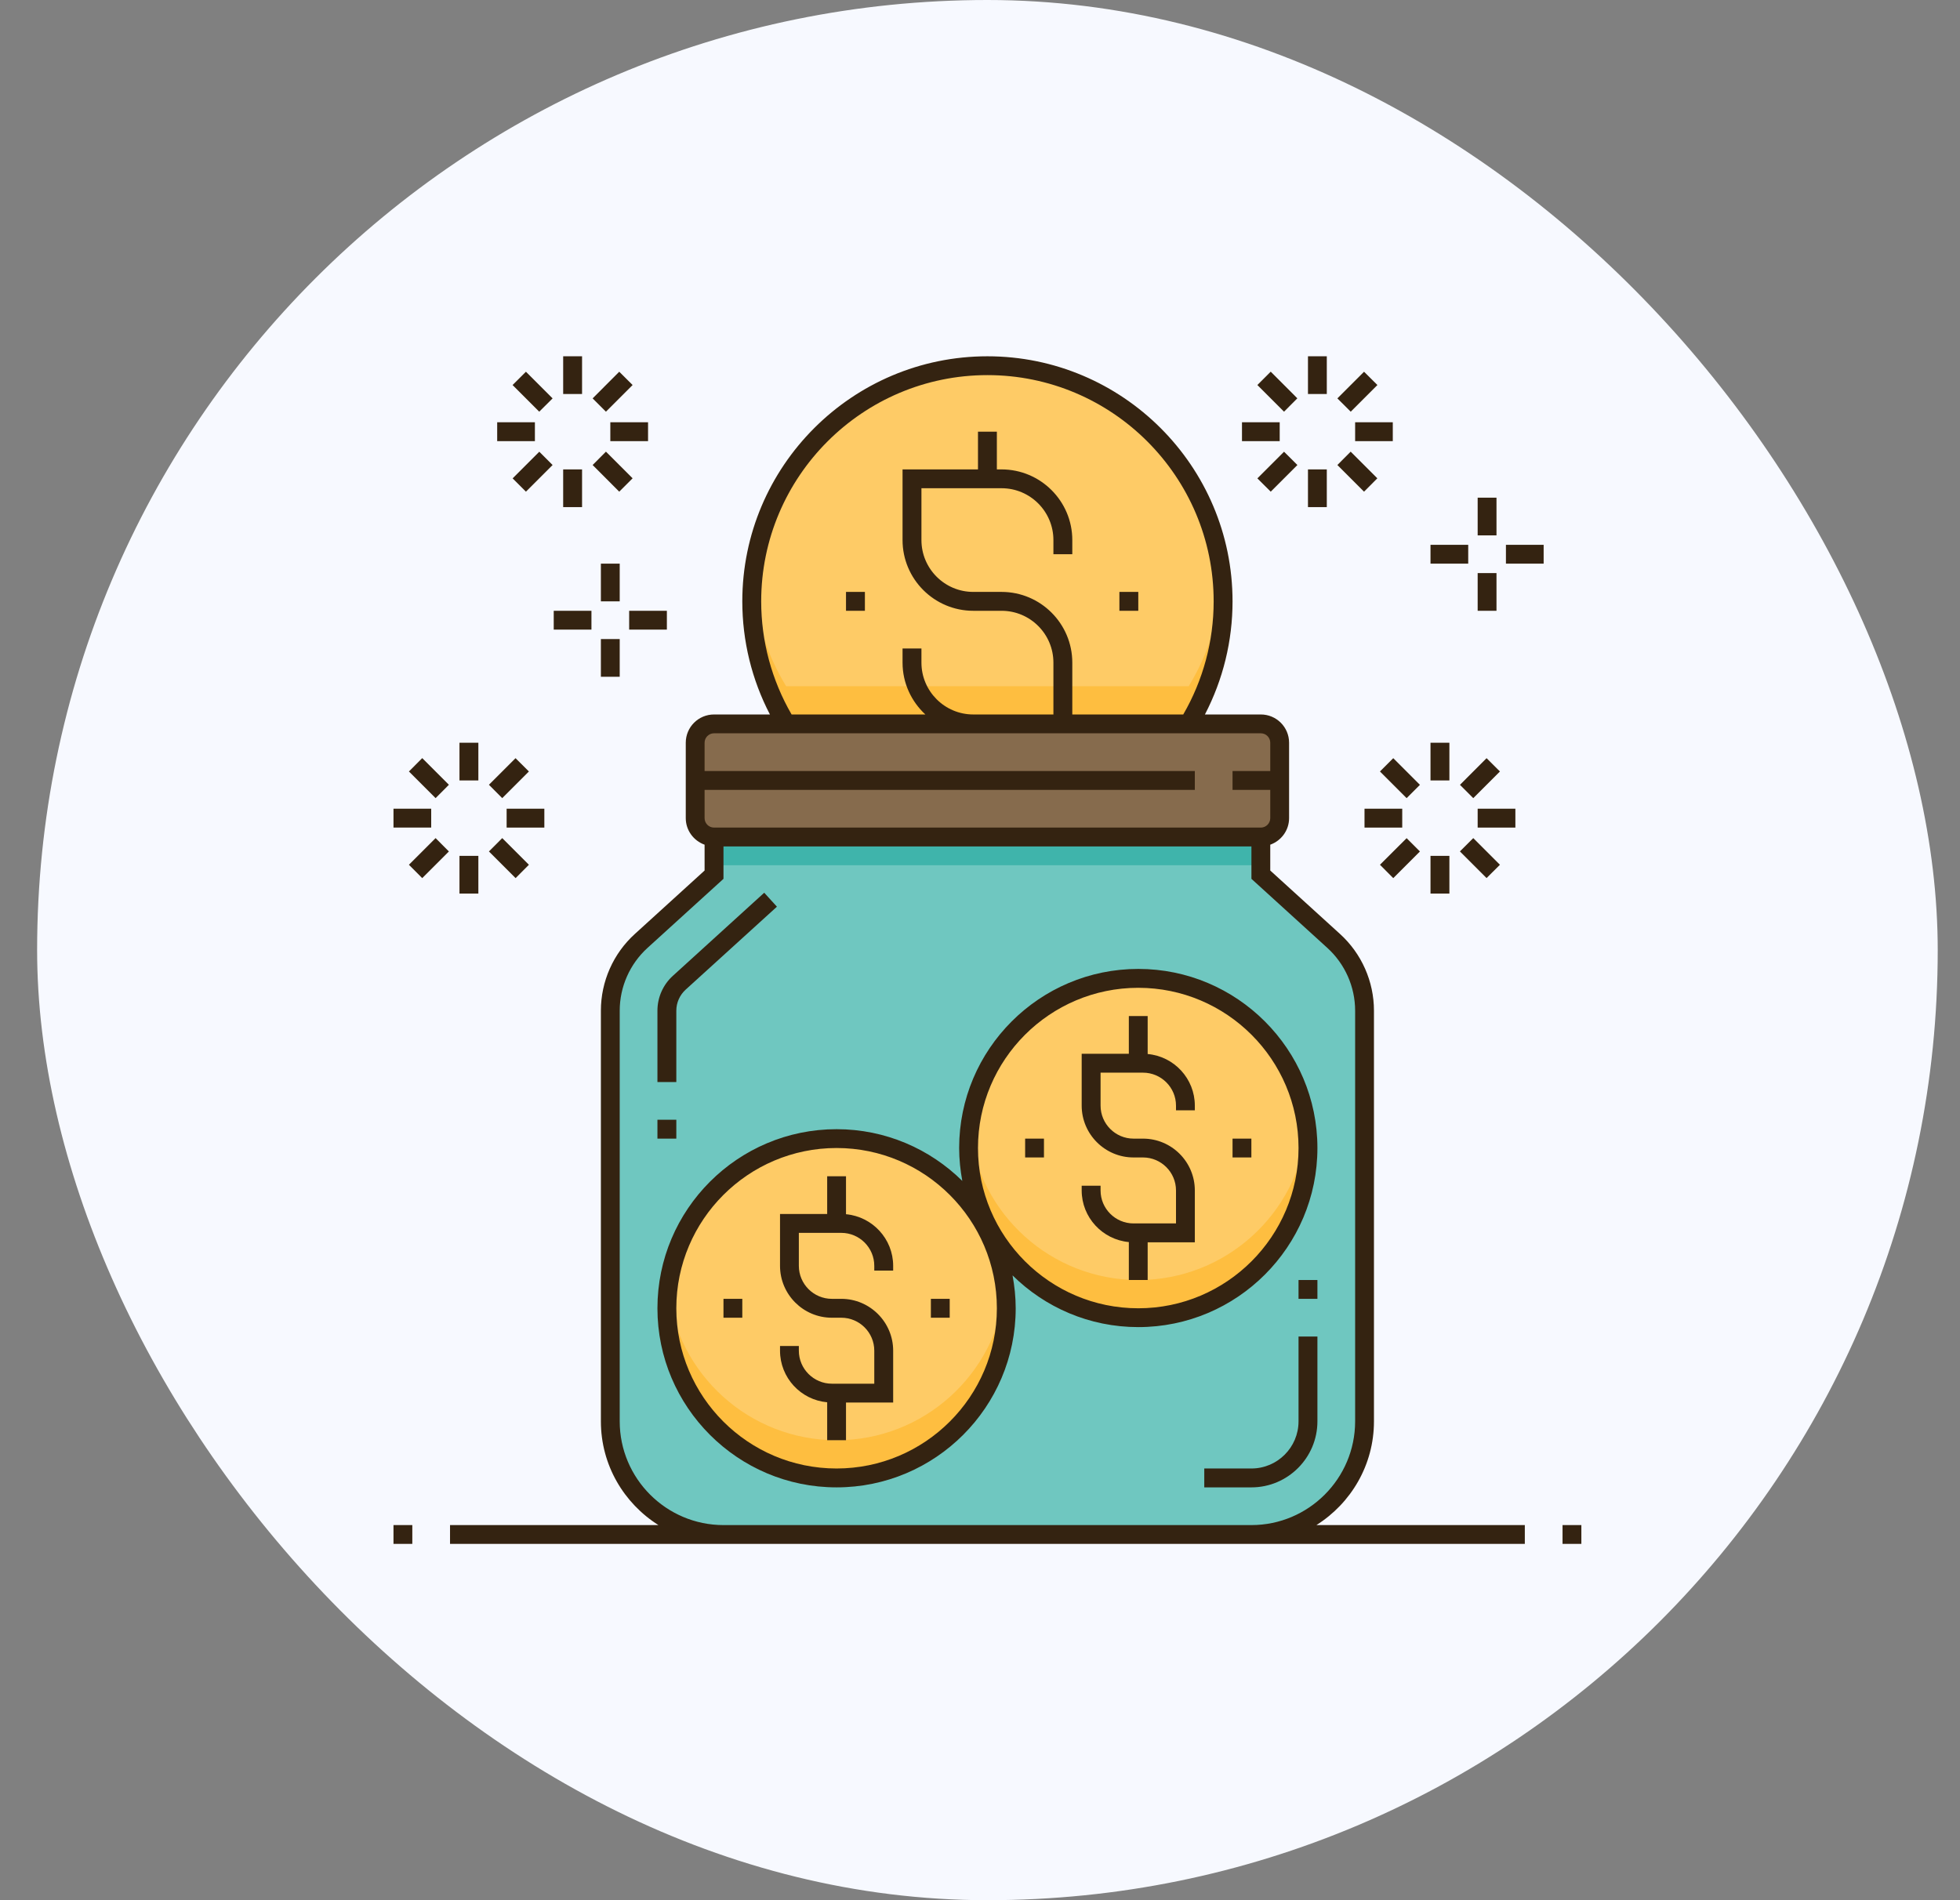 <svg width="33" height="32" viewBox="0 0 33 32" fill="none" xmlns="http://www.w3.org/2000/svg">
<rect x="0" y="0" width="33" height="32" fill="#808080" stroke="none"/>
<rect x="0.625" width="32" height="32" rx="16" fill="#F7F9FF"/>
<g clip-path="url(#clip0_3533_1138)">
<path d="M16.625 6.159C14.434 6.159 12.657 7.935 12.657 10.127C12.657 10.883 12.868 11.589 13.235 12.191H20.015C20.382 11.589 20.593 10.883 20.593 10.127C20.593 7.935 18.817 6.159 16.625 6.159Z" fill="#FECB66"/>
<path d="M20.014 11.556H13.236C12.921 11.039 12.721 10.445 12.671 9.81C12.662 9.914 12.657 10.02 12.657 10.127C12.657 10.883 12.868 11.589 13.235 12.191H20.015C20.382 11.589 20.593 10.883 20.593 10.127C20.593 10.02 20.588 9.914 20.579 9.81C20.529 10.445 20.329 11.039 20.014 11.556Z" fill="#FEBE40"/>
<path d="M22.455 15.845L21.228 14.73V14.095H12.022V14.73L10.795 15.845C10.465 16.146 10.276 16.573 10.276 17.02V23.936C10.276 24.988 11.129 25.841 12.181 25.841H21.07C22.121 25.841 22.974 24.988 22.974 23.936V17.02C22.974 16.573 22.785 16.146 22.455 15.845Z" fill="#6FC7C0"/>
<path d="M12.022 13.937H21.228V14.571H12.022V13.937Z" fill="#3FB4AB"/>
<path d="M21.228 12.191H12.022C11.846 12.191 11.704 12.332 11.704 12.508V13.778C11.704 13.953 11.846 14.095 12.022 14.095H21.228C21.404 14.095 21.546 13.953 21.546 13.778V12.508C21.546 12.332 21.404 12.191 21.228 12.191Z" fill="#866B4D"/>
<path d="M16.942 22.032C16.942 23.61 15.663 24.889 14.085 24.889C12.507 24.889 11.228 23.61 11.228 22.032C11.228 20.454 12.507 19.175 14.085 19.175C15.663 19.175 16.942 20.454 16.942 22.032Z" fill="#FECB66"/>
<path d="M14.085 24.254C12.615 24.254 11.405 23.143 11.247 21.714C11.235 21.819 11.228 21.924 11.228 22.032C11.228 23.61 12.507 24.889 14.085 24.889C15.663 24.889 16.942 23.61 16.942 22.032C16.942 21.924 16.935 21.819 16.924 21.714C16.766 23.143 15.556 24.254 14.085 24.254Z" fill="#FEBE40"/>
<path d="M22.022 19.333C22.022 20.911 20.743 22.191 19.165 22.191C17.587 22.191 16.308 20.911 16.308 19.333C16.308 17.755 17.587 16.476 19.165 16.476C20.743 16.476 22.022 17.755 22.022 19.333Z" fill="#FECB66"/>
<path d="M19.165 21.556C17.694 21.556 16.484 20.444 16.326 19.016C16.315 19.12 16.308 19.226 16.308 19.333C16.308 20.911 17.587 22.191 19.165 22.191C20.743 22.191 22.022 20.911 22.022 19.333C22.022 19.226 22.015 19.12 22.003 19.016C21.845 20.444 20.635 21.556 19.165 21.556Z" fill="#FEBE40"/>
<path d="M18.847 9.968H19.165V10.286H18.847V9.968Z" fill="#342311"/>
<path d="M14.244 9.968H14.562V10.286H14.244V9.968Z" fill="#342311"/>
<path d="M23.133 23.936V17.02C23.133 16.529 22.925 16.058 22.561 15.728L21.387 14.66V14.225C21.571 14.159 21.704 13.984 21.704 13.778V12.508C21.704 12.245 21.491 12.032 21.228 12.032H20.287C20.592 11.446 20.752 10.793 20.752 10.127C20.752 7.851 18.901 6 16.625 6C14.35 6 12.498 7.851 12.498 10.127C12.498 10.793 12.658 11.446 12.963 12.032H12.022C11.759 12.032 11.546 12.245 11.546 12.508V13.778C11.546 13.984 11.679 14.159 11.863 14.225V14.66L10.689 15.728C10.325 16.058 10.117 16.529 10.117 17.02V23.936C10.117 24.672 10.505 25.317 11.086 25.683H7.577V26H25.673V25.683H22.164C22.745 25.317 23.133 24.672 23.133 23.936ZM12.816 10.127C12.816 8.026 14.524 6.317 16.625 6.317C18.726 6.317 20.434 8.026 20.434 10.127C20.434 10.798 20.257 11.454 19.922 12.032H18.054V11.159C18.054 10.502 17.52 9.968 16.863 9.968H16.387C15.905 9.968 15.514 9.577 15.514 9.095V8.222H16.863C17.345 8.222 17.736 8.614 17.736 9.095V9.333H18.054V9.095C18.054 8.439 17.52 7.905 16.863 7.905H16.784V7.27H16.466V7.905H15.196V9.095C15.196 9.752 15.73 10.286 16.387 10.286H16.863C17.345 10.286 17.736 10.677 17.736 11.159V12.032H16.387C15.905 12.032 15.514 11.64 15.514 11.159V10.921H15.196V11.159C15.196 11.504 15.345 11.814 15.58 12.032H13.328C12.993 11.454 12.816 10.798 12.816 10.127ZM12.022 12.349H21.228C21.316 12.349 21.387 12.42 21.387 12.508V12.984H20.752V13.302H21.387V13.778C21.387 13.865 21.316 13.937 21.228 13.937H12.022C11.934 13.937 11.863 13.865 11.863 13.778V13.302H20.117V12.984H11.863V12.508C11.863 12.42 11.934 12.349 12.022 12.349ZM12.181 25.683C11.218 25.683 10.434 24.899 10.434 23.936V17.02C10.434 16.618 10.605 16.233 10.902 15.963L12.181 14.8V14.254H21.07V14.8L22.348 15.963C22.645 16.233 22.816 16.618 22.816 17.02V23.936C22.816 24.899 22.032 25.683 21.07 25.683H12.181Z" fill="#342311"/>
<path d="M21.863 21.556H22.181V21.873H21.863V21.556Z" fill="#342311"/>
<path d="M22.181 23.936V22.508H21.863V23.936C21.863 24.374 21.507 24.73 21.07 24.73H20.276V25.048H21.07C21.682 25.048 22.181 24.549 22.181 23.936Z" fill="#342311"/>
<path d="M11.069 18.857H11.387V19.175H11.069V18.857Z" fill="#342311"/>
<path d="M11.387 17.02C11.387 16.886 11.444 16.758 11.543 16.667L13.081 15.269L12.867 15.034L11.329 16.433C11.164 16.582 11.069 16.797 11.069 17.02V18.222H11.387V17.02Z" fill="#342311"/>
<path d="M14.244 20.448V19.809H13.927V20.444H13.133V21.317C13.133 21.799 13.524 22.191 14.006 22.191H14.165C14.471 22.191 14.72 22.44 14.72 22.746V23.302H14.006C13.7 23.302 13.45 23.052 13.45 22.746V22.667H13.133V22.746C13.133 23.201 13.482 23.575 13.927 23.615V24.254H14.244V23.619H15.038V22.746C15.038 22.265 14.646 21.873 14.165 21.873H14.006C13.7 21.873 13.45 21.624 13.45 21.317V20.762H14.165C14.471 20.762 14.72 21.011 14.72 21.317V21.397H15.038V21.317C15.038 20.863 14.688 20.489 14.244 20.448Z" fill="#342311"/>
<path d="M15.673 21.873H15.99V22.191H15.673V21.873Z" fill="#342311"/>
<path d="M12.181 21.873H12.498V22.191H12.181V21.873Z" fill="#342311"/>
<path d="M22.181 19.333C22.181 17.67 20.828 16.317 19.165 16.317C17.502 16.317 16.149 17.67 16.149 19.333C16.149 19.523 16.169 19.707 16.202 19.887C15.657 19.349 14.91 19.016 14.085 19.016C12.422 19.016 11.069 20.369 11.069 22.032C11.069 23.695 12.422 25.048 14.085 25.048C15.748 25.048 17.101 23.695 17.101 22.032C17.101 21.843 17.081 21.658 17.048 21.478C17.593 22.016 18.34 22.349 19.165 22.349C20.828 22.349 22.181 20.996 22.181 19.333ZM14.085 24.73C12.597 24.73 11.387 23.52 11.387 22.032C11.387 20.544 12.597 19.333 14.085 19.333C15.573 19.333 16.784 20.544 16.784 22.032C16.784 23.52 15.573 24.73 14.085 24.73ZM16.466 19.333C16.466 17.845 17.677 16.635 19.165 16.635C20.653 16.635 21.863 17.845 21.863 19.333C21.863 20.821 20.653 22.032 19.165 22.032C17.677 22.032 16.466 20.821 16.466 19.333Z" fill="#342311"/>
<path d="M19.323 21.556V20.921H20.117V20.048C20.117 19.566 19.726 19.175 19.244 19.175H19.085C18.779 19.175 18.53 18.925 18.53 18.619V18.064H19.244C19.55 18.064 19.8 18.313 19.8 18.619V18.698H20.117V18.619C20.117 18.165 19.768 17.79 19.323 17.75V17.111H19.006V17.746H18.212V18.619C18.212 19.1 18.604 19.492 19.085 19.492H19.244C19.55 19.492 19.8 19.741 19.8 20.048V20.603H19.085C18.779 20.603 18.53 20.354 18.53 20.048V19.968H18.212V20.048C18.212 20.502 18.562 20.876 19.006 20.917V21.556H19.323Z" fill="#342311"/>
<path d="M20.752 19.175H21.069V19.492H20.752V19.175Z" fill="#342311"/>
<path d="M17.26 19.175H17.577V19.492H17.26V19.175Z" fill="#342311"/>
<path d="M22.022 6H22.339V6.635H22.022V6Z" fill="#342311"/>
<path d="M21.17 6.484L21.395 6.259L21.843 6.708L21.619 6.933L21.17 6.484Z" fill="#342311"/>
<path d="M20.911 7.111H21.546V7.429H20.911V7.111Z" fill="#342311"/>
<path d="M21.17 8.056L21.619 7.607L21.844 7.831L21.395 8.28L21.17 8.056Z" fill="#342311"/>
<path d="M22.022 7.905H22.339V8.54H22.022V7.905Z" fill="#342311"/>
<path d="M22.517 7.831L22.741 7.606L23.19 8.055L22.966 8.28L22.517 7.831Z" fill="#342311"/>
<path d="M22.816 7.111H23.45V7.429H22.816V7.111Z" fill="#342311"/>
<path d="M22.517 6.709L22.966 6.26L23.191 6.484L22.742 6.933L22.517 6.709Z" fill="#342311"/>
<path d="M24.085 12.508H24.403V13.143H24.085V12.508Z" fill="#342311"/>
<path d="M23.234 12.992L23.458 12.768L23.907 13.217L23.683 13.441L23.234 12.992Z" fill="#342311"/>
<path d="M22.974 13.619H23.609V13.937H22.974V13.619Z" fill="#342311"/>
<path d="M23.234 14.563L23.683 14.115L23.907 14.339L23.458 14.788L23.234 14.563Z" fill="#342311"/>
<path d="M24.085 14.413H24.403V15.048H24.085V14.413Z" fill="#342311"/>
<path d="M24.58 14.338L24.805 14.114L25.254 14.563L25.029 14.787L24.58 14.338Z" fill="#342311"/>
<path d="M24.879 13.619H25.514V13.937H24.879V13.619Z" fill="#342311"/>
<path d="M24.581 13.217L25.029 12.768L25.254 12.992L24.805 13.441L24.581 13.217Z" fill="#342311"/>
<path d="M9.482 6H9.8V6.635H9.482V6Z" fill="#342311"/>
<path d="M8.63 6.484L8.855 6.26L9.304 6.709L9.079 6.933L8.63 6.484Z" fill="#342311"/>
<path d="M8.371 7.111H9.006V7.429H8.371V7.111Z" fill="#342311"/>
<path d="M8.631 8.056L9.08 7.607L9.304 7.831L8.855 8.28L8.631 8.056Z" fill="#342311"/>
<path d="M9.482 7.905H9.8V8.54H9.482V7.905Z" fill="#342311"/>
<path d="M9.978 7.831L10.202 7.606L10.651 8.055L10.426 8.28L9.978 7.831Z" fill="#342311"/>
<path d="M10.276 7.111H10.911V7.429H10.276V7.111Z" fill="#342311"/>
<path d="M9.978 6.709L10.426 6.26L10.651 6.484L10.202 6.933L9.978 6.709Z" fill="#342311"/>
<path d="M7.736 12.508H8.054V13.143H7.736V12.508Z" fill="#342311"/>
<path d="M6.885 12.992L7.109 12.767L7.558 13.216L7.334 13.441L6.885 12.992Z" fill="#342311"/>
<path d="M6.625 13.619H7.26V13.937H6.625V13.619Z" fill="#342311"/>
<path d="M6.885 14.563L7.334 14.114L7.558 14.339L7.109 14.788L6.885 14.563Z" fill="#342311"/>
<path d="M7.736 14.413H8.054V15.048H7.736V14.413Z" fill="#342311"/>
<path d="M8.232 14.339L8.456 14.114L8.905 14.563L8.681 14.788L8.232 14.339Z" fill="#342311"/>
<path d="M8.53 13.619H9.165V13.937H8.53V13.619Z" fill="#342311"/>
<path d="M8.232 13.216L8.68 12.768L8.905 12.992L8.456 13.441L8.232 13.216Z" fill="#342311"/>
<path d="M24.879 8.381H25.196V9.016H24.879V8.381Z" fill="#342311"/>
<path d="M24.879 9.651H25.196V10.286H24.879V9.651Z" fill="#342311"/>
<path d="M25.355 9.175H25.99V9.492H25.355V9.175Z" fill="#342311"/>
<path d="M24.085 9.175H24.72V9.492H24.085V9.175Z" fill="#342311"/>
<path d="M10.117 9.492H10.434V10.127H10.117V9.492Z" fill="#342311"/>
<path d="M10.117 10.762H10.434V11.397H10.117V10.762Z" fill="#342311"/>
<path d="M10.593 10.286H11.228V10.603H10.593V10.286Z" fill="#342311"/>
<path d="M9.323 10.286H9.958V10.603H9.323V10.286Z" fill="#342311"/>
<path d="M6.625 25.683H6.942V26H6.625V25.683Z" fill="#342311"/>
<path d="M26.308 25.683H26.625V26H26.308V25.683Z" fill="#342311"/>
</g>
<defs>
<clipPath id="clip0_3533_1138">
<rect width="20" height="20" fill="white" transform="translate(6.625 6)"/>
</clipPath>
</defs>
</svg>

